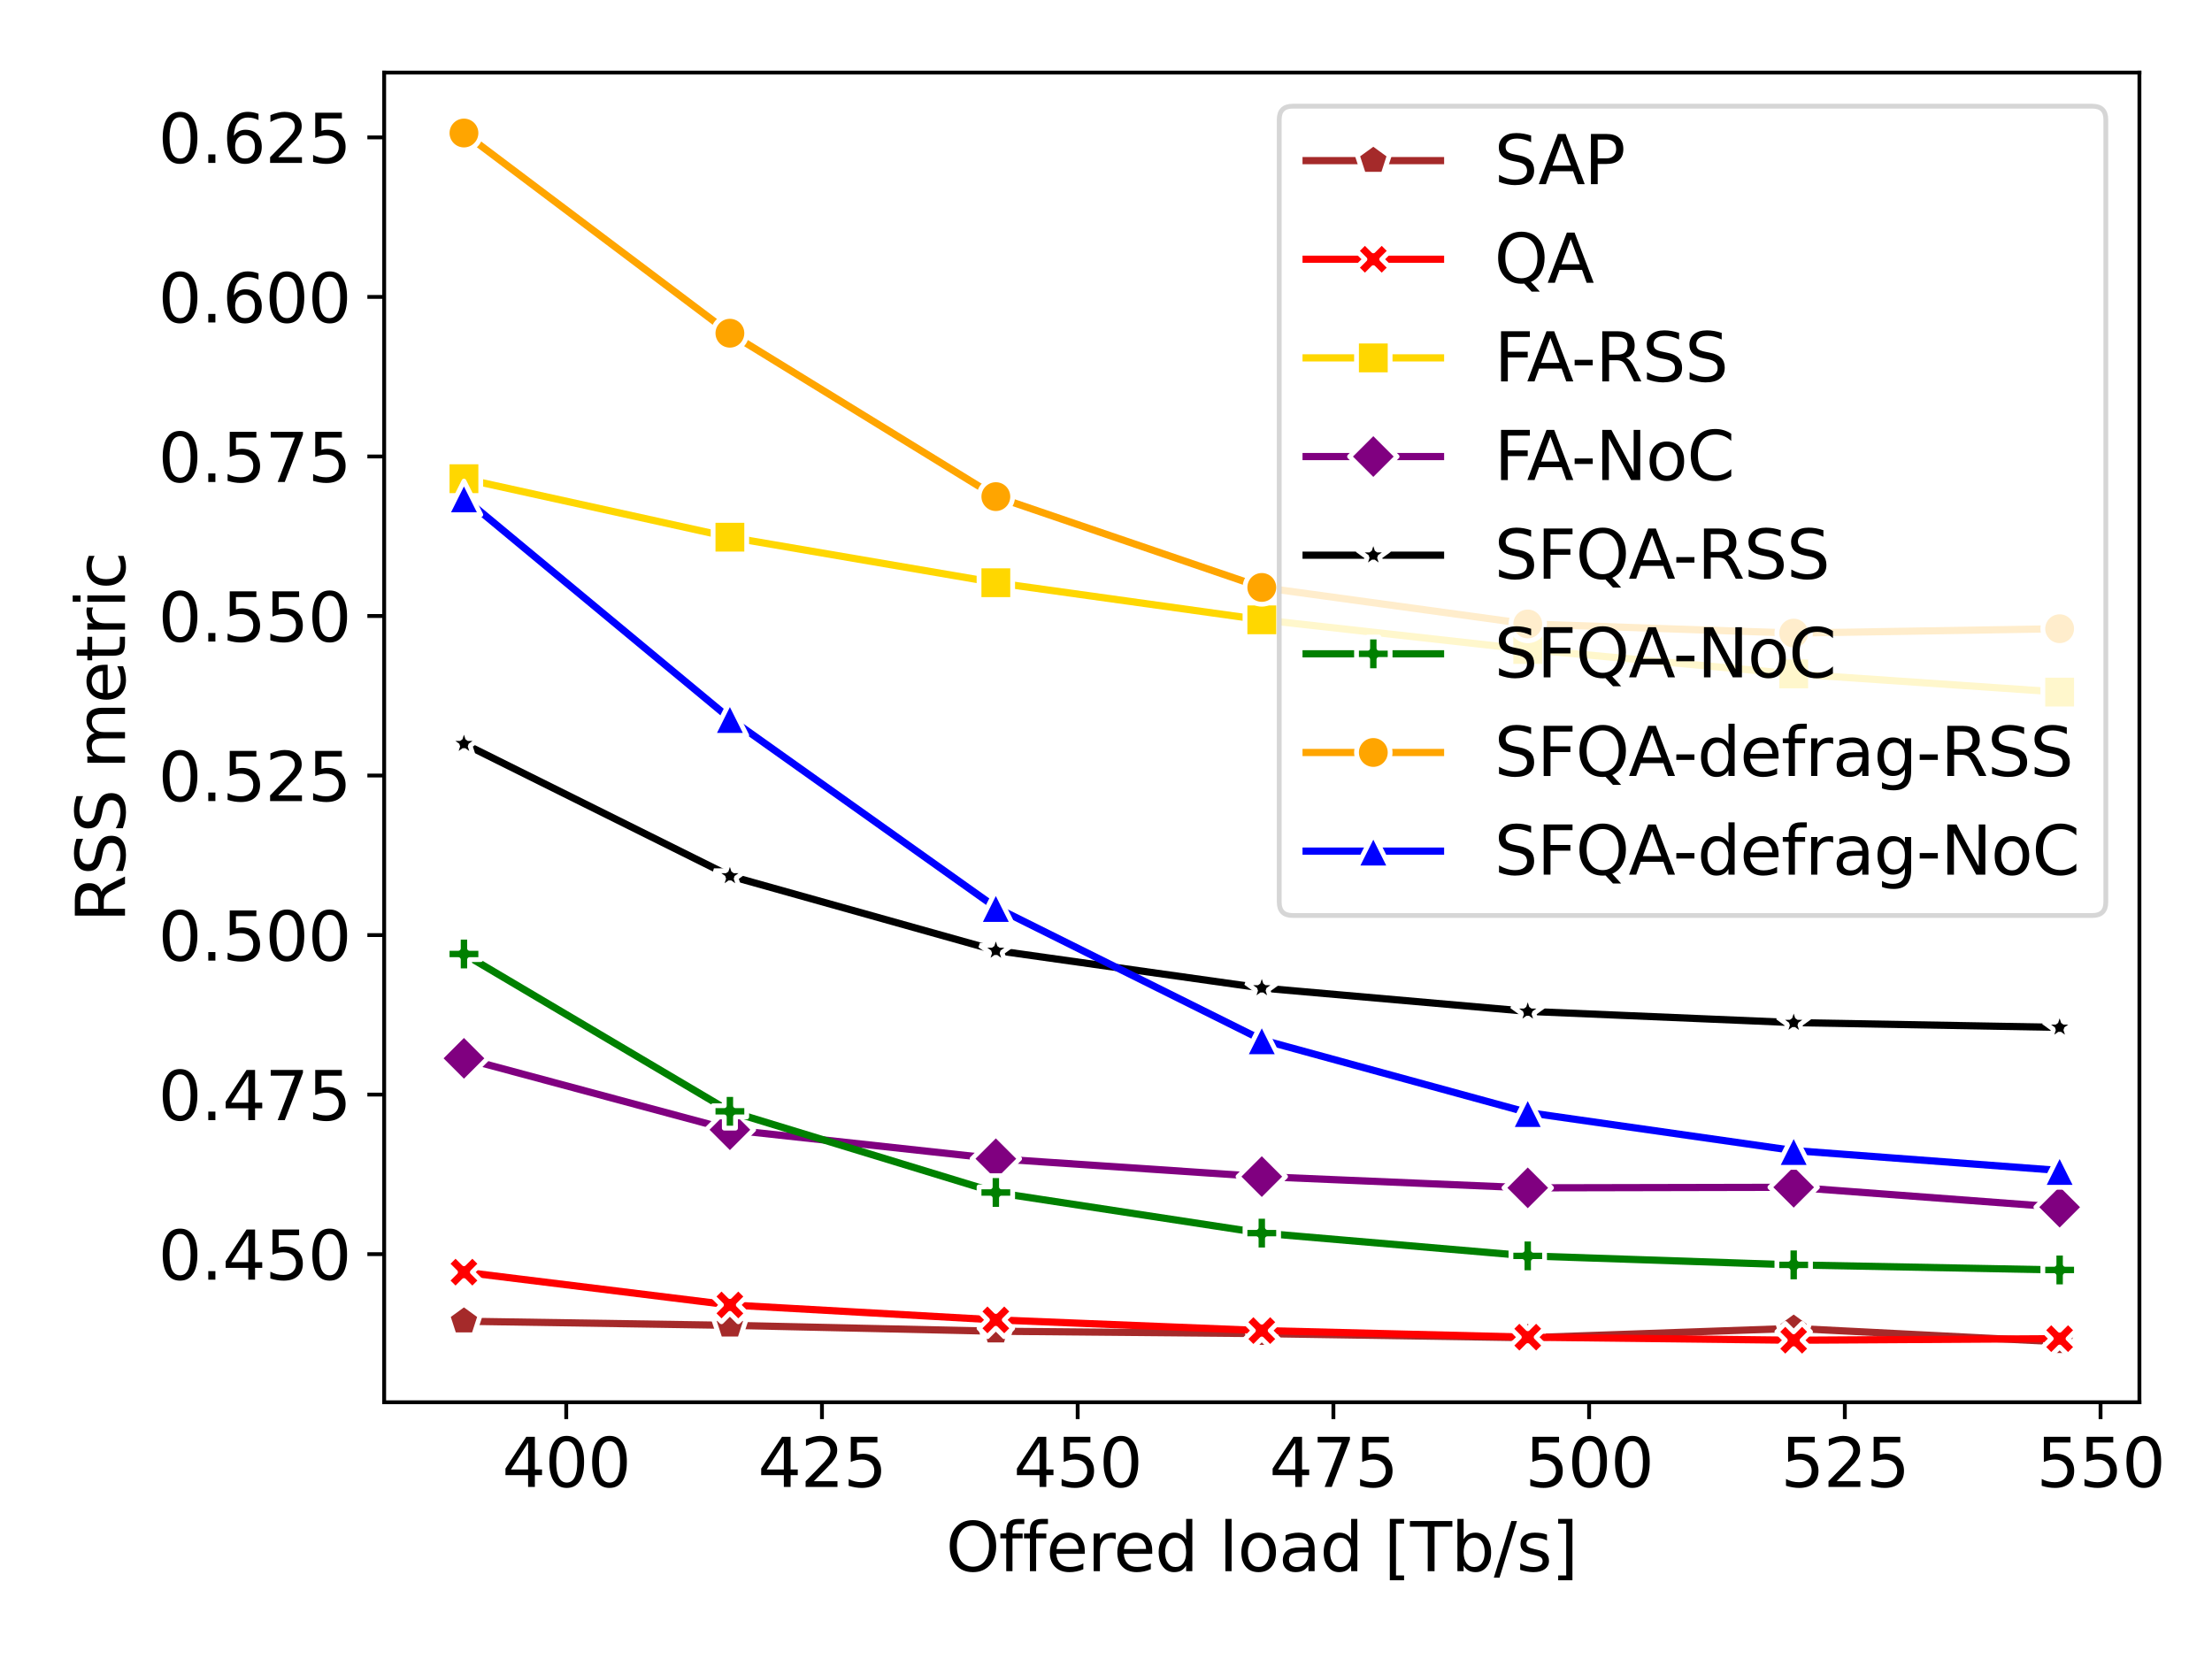 <?xml version="1.0" encoding="utf-8" standalone="no"?>
<!DOCTYPE svg PUBLIC "-//W3C//DTD SVG 1.1//EN"
  "http://www.w3.org/Graphics/SVG/1.1/DTD/svg11.dtd">
<svg xmlns:xlink="http://www.w3.org/1999/xlink" width="460.8pt" height="345.6pt" viewBox="0 0 460.8 345.6" xmlns="http://www.w3.org/2000/svg" version="1.1">
 <defs>
  <style type="text/css">*{stroke-linejoin: round; stroke-linecap: butt}</style>
 </defs>
 <g id="figure_1">
  <g id="patch_1">
   <path d="M 0 345.6 
L 460.8 345.6 
L 460.8 0 
L 0 0 
z
" style="fill: #ffffff"/>
  </g>
  <g id="axes_1">
   <g id="patch_2">
    <path d="M 80.03 292.12 
L 445.68 292.12 
L 445.68 15.12 
L 80.03 15.12 
z
" style="fill: #ffffff"/>
   </g>
   <g id="matplotlib.axis_1">
    <g id="xtick_1">
     <g id="line2d_1">
      <defs>
       <path id="m48cccbad0f" d="M 0 0 
L 0 3.5 
" style="stroke: #000000; stroke-width: 0.8"/>
      </defs>
      <g>
       <use xlink:href="#m48cccbad0f" x="117.959" y="292.12" style="stroke: #000000; stroke-width: 0.8"/>
      </g>
     </g>
     <g id="text_1">
      <!-- 400 -->
      <g transform="translate(104.597 309.758) scale(0.14 -0.14)">
       <defs>
        <path id="DejaVuSans-34" d="M 2419 4116 
L 825 1625 
L 2419 1625 
L 2419 4116 
z
M 2253 4666 
L 3047 4666 
L 3047 1625 
L 3713 1625 
L 3713 1100 
L 3047 1100 
L 3047 0 
L 2419 0 
L 2419 1100 
L 313 1100 
L 313 1709 
L 2253 4666 
z
" transform="scale(0.016)"/>
        <path id="DejaVuSans-30" d="M 2034 4250 
Q 1547 4250 1301 3770 
Q 1056 3291 1056 2328 
Q 1056 1369 1301 889 
Q 1547 409 2034 409 
Q 2525 409 2770 889 
Q 3016 1369 3016 2328 
Q 3016 3291 2770 3770 
Q 2525 4250 2034 4250 
z
M 2034 4750 
Q 2819 4750 3233 4129 
Q 3647 3509 3647 2328 
Q 3647 1150 3233 529 
Q 2819 -91 2034 -91 
Q 1250 -91 836 529 
Q 422 1150 422 2328 
Q 422 3509 836 4129 
Q 1250 4750 2034 4750 
z
" transform="scale(0.016)"/>
       </defs>
       <use xlink:href="#DejaVuSans-34"/>
       <use xlink:href="#DejaVuSans-30" x="63.623"/>
       <use xlink:href="#DejaVuSans-30" x="127.246"/>
      </g>
     </g>
    </g>
    <g id="xtick_2">
     <g id="line2d_2">
      <g>
       <use xlink:href="#m48cccbad0f" x="171.229" y="292.12" style="stroke: #000000; stroke-width: 0.8"/>
      </g>
     </g>
     <g id="text_2">
      <!-- 425 -->
      <g transform="translate(157.868 309.758) scale(0.14 -0.14)">
       <defs>
        <path id="DejaVuSans-32" d="M 1228 531 
L 3431 531 
L 3431 0 
L 469 0 
L 469 531 
Q 828 903 1448 1529 
Q 2069 2156 2228 2338 
Q 2531 2678 2651 2914 
Q 2772 3150 2772 3378 
Q 2772 3750 2511 3984 
Q 2250 4219 1831 4219 
Q 1534 4219 1204 4116 
Q 875 4013 500 3803 
L 500 4441 
Q 881 4594 1212 4672 
Q 1544 4750 1819 4750 
Q 2544 4750 2975 4387 
Q 3406 4025 3406 3419 
Q 3406 3131 3298 2873 
Q 3191 2616 2906 2266 
Q 2828 2175 2409 1742 
Q 1991 1309 1228 531 
z
" transform="scale(0.016)"/>
        <path id="DejaVuSans-35" d="M 691 4666 
L 3169 4666 
L 3169 4134 
L 1269 4134 
L 1269 2991 
Q 1406 3038 1543 3061 
Q 1681 3084 1819 3084 
Q 2600 3084 3056 2656 
Q 3513 2228 3513 1497 
Q 3513 744 3044 326 
Q 2575 -91 1722 -91 
Q 1428 -91 1123 -41 
Q 819 9 494 109 
L 494 744 
Q 775 591 1075 516 
Q 1375 441 1709 441 
Q 2250 441 2565 725 
Q 2881 1009 2881 1497 
Q 2881 1984 2565 2268 
Q 2250 2553 1709 2553 
Q 1456 2553 1204 2497 
Q 953 2441 691 2322 
L 691 4666 
z
" transform="scale(0.016)"/>
       </defs>
       <use xlink:href="#DejaVuSans-34"/>
       <use xlink:href="#DejaVuSans-32" x="63.623"/>
       <use xlink:href="#DejaVuSans-35" x="127.246"/>
      </g>
     </g>
    </g>
    <g id="xtick_3">
     <g id="line2d_3">
      <g>
       <use xlink:href="#m48cccbad0f" x="224.5" y="292.12" style="stroke: #000000; stroke-width: 0.8"/>
      </g>
     </g>
     <g id="text_3">
      <!-- 450 -->
      <g transform="translate(211.139 309.758) scale(0.14 -0.14)">
       <use xlink:href="#DejaVuSans-34"/>
       <use xlink:href="#DejaVuSans-35" x="63.623"/>
       <use xlink:href="#DejaVuSans-30" x="127.246"/>
      </g>
     </g>
    </g>
    <g id="xtick_4">
     <g id="line2d_4">
      <g>
       <use xlink:href="#m48cccbad0f" x="277.771" y="292.12" style="stroke: #000000; stroke-width: 0.8"/>
      </g>
     </g>
     <g id="text_4">
      <!-- 475 -->
      <g transform="translate(264.41 309.758) scale(0.14 -0.14)">
       <defs>
        <path id="DejaVuSans-37" d="M 525 4666 
L 3525 4666 
L 3525 4397 
L 1831 0 
L 1172 0 
L 2766 4134 
L 525 4134 
L 525 4666 
z
" transform="scale(0.016)"/>
       </defs>
       <use xlink:href="#DejaVuSans-34"/>
       <use xlink:href="#DejaVuSans-37" x="63.623"/>
       <use xlink:href="#DejaVuSans-35" x="127.246"/>
      </g>
     </g>
    </g>
    <g id="xtick_5">
     <g id="line2d_5">
      <g>
       <use xlink:href="#m48cccbad0f" x="331.041" y="292.12" style="stroke: #000000; stroke-width: 0.8"/>
      </g>
     </g>
     <g id="text_5">
      <!-- 500 -->
      <g transform="translate(317.68 309.758) scale(0.14 -0.14)">
       <use xlink:href="#DejaVuSans-35"/>
       <use xlink:href="#DejaVuSans-30" x="63.623"/>
       <use xlink:href="#DejaVuSans-30" x="127.246"/>
      </g>
     </g>
    </g>
    <g id="xtick_6">
     <g id="line2d_6">
      <g>
       <use xlink:href="#m48cccbad0f" x="384.312" y="292.12" style="stroke: #000000; stroke-width: 0.8"/>
      </g>
     </g>
     <g id="text_6">
      <!-- 525 -->
      <g transform="translate(370.951 309.758) scale(0.14 -0.14)">
       <use xlink:href="#DejaVuSans-35"/>
       <use xlink:href="#DejaVuSans-32" x="63.623"/>
       <use xlink:href="#DejaVuSans-35" x="127.246"/>
      </g>
     </g>
    </g>
    <g id="xtick_7">
     <g id="line2d_7">
      <g>
       <use xlink:href="#m48cccbad0f" x="437.583" y="292.12" style="stroke: #000000; stroke-width: 0.8"/>
      </g>
     </g>
     <g id="text_7">
      <!-- 550 -->
      <g transform="translate(424.222 309.758) scale(0.14 -0.14)">
       <use xlink:href="#DejaVuSans-35"/>
       <use xlink:href="#DejaVuSans-35" x="63.623"/>
       <use xlink:href="#DejaVuSans-30" x="127.246"/>
      </g>
     </g>
    </g>
    <g id="text_8">
     <!-- Offered load [Tb/s] -->
     <g transform="translate(197.041 327.307) scale(0.14 -0.14)">
      <defs>
       <path id="DejaVuSans-4f" d="M 2522 4238 
Q 1834 4238 1429 3725 
Q 1025 3213 1025 2328 
Q 1025 1447 1429 934 
Q 1834 422 2522 422 
Q 3209 422 3611 934 
Q 4013 1447 4013 2328 
Q 4013 3213 3611 3725 
Q 3209 4238 2522 4238 
z
M 2522 4750 
Q 3503 4750 4090 4092 
Q 4678 3434 4678 2328 
Q 4678 1225 4090 567 
Q 3503 -91 2522 -91 
Q 1538 -91 948 565 
Q 359 1222 359 2328 
Q 359 3434 948 4092 
Q 1538 4750 2522 4750 
z
" transform="scale(0.016)"/>
       <path id="DejaVuSans-66" d="M 2375 4863 
L 2375 4384 
L 1825 4384 
Q 1516 4384 1395 4259 
Q 1275 4134 1275 3809 
L 1275 3500 
L 2222 3500 
L 2222 3053 
L 1275 3053 
L 1275 0 
L 697 0 
L 697 3053 
L 147 3053 
L 147 3500 
L 697 3500 
L 697 3744 
Q 697 4328 969 4595 
Q 1241 4863 1831 4863 
L 2375 4863 
z
" transform="scale(0.016)"/>
       <path id="DejaVuSans-65" d="M 3597 1894 
L 3597 1613 
L 953 1613 
Q 991 1019 1311 708 
Q 1631 397 2203 397 
Q 2534 397 2845 478 
Q 3156 559 3463 722 
L 3463 178 
Q 3153 47 2828 -22 
Q 2503 -91 2169 -91 
Q 1331 -91 842 396 
Q 353 884 353 1716 
Q 353 2575 817 3079 
Q 1281 3584 2069 3584 
Q 2775 3584 3186 3129 
Q 3597 2675 3597 1894 
z
M 3022 2063 
Q 3016 2534 2758 2815 
Q 2500 3097 2075 3097 
Q 1594 3097 1305 2825 
Q 1016 2553 972 2059 
L 3022 2063 
z
" transform="scale(0.016)"/>
       <path id="DejaVuSans-72" d="M 2631 2963 
Q 2534 3019 2420 3045 
Q 2306 3072 2169 3072 
Q 1681 3072 1420 2755 
Q 1159 2438 1159 1844 
L 1159 0 
L 581 0 
L 581 3500 
L 1159 3500 
L 1159 2956 
Q 1341 3275 1631 3429 
Q 1922 3584 2338 3584 
Q 2397 3584 2469 3576 
Q 2541 3569 2628 3553 
L 2631 2963 
z
" transform="scale(0.016)"/>
       <path id="DejaVuSans-64" d="M 2906 2969 
L 2906 4863 
L 3481 4863 
L 3481 0 
L 2906 0 
L 2906 525 
Q 2725 213 2448 61 
Q 2172 -91 1784 -91 
Q 1150 -91 751 415 
Q 353 922 353 1747 
Q 353 2572 751 3078 
Q 1150 3584 1784 3584 
Q 2172 3584 2448 3432 
Q 2725 3281 2906 2969 
z
M 947 1747 
Q 947 1113 1208 752 
Q 1469 391 1925 391 
Q 2381 391 2643 752 
Q 2906 1113 2906 1747 
Q 2906 2381 2643 2742 
Q 2381 3103 1925 3103 
Q 1469 3103 1208 2742 
Q 947 2381 947 1747 
z
" transform="scale(0.016)"/>
       <path id="DejaVuSans-20" transform="scale(0.016)"/>
       <path id="DejaVuSans-6c" d="M 603 4863 
L 1178 4863 
L 1178 0 
L 603 0 
L 603 4863 
z
" transform="scale(0.016)"/>
       <path id="DejaVuSans-6f" d="M 1959 3097 
Q 1497 3097 1228 2736 
Q 959 2375 959 1747 
Q 959 1119 1226 758 
Q 1494 397 1959 397 
Q 2419 397 2687 759 
Q 2956 1122 2956 1747 
Q 2956 2369 2687 2733 
Q 2419 3097 1959 3097 
z
M 1959 3584 
Q 2709 3584 3137 3096 
Q 3566 2609 3566 1747 
Q 3566 888 3137 398 
Q 2709 -91 1959 -91 
Q 1206 -91 779 398 
Q 353 888 353 1747 
Q 353 2609 779 3096 
Q 1206 3584 1959 3584 
z
" transform="scale(0.016)"/>
       <path id="DejaVuSans-61" d="M 2194 1759 
Q 1497 1759 1228 1600 
Q 959 1441 959 1056 
Q 959 750 1161 570 
Q 1363 391 1709 391 
Q 2188 391 2477 730 
Q 2766 1069 2766 1631 
L 2766 1759 
L 2194 1759 
z
M 3341 1997 
L 3341 0 
L 2766 0 
L 2766 531 
Q 2569 213 2275 61 
Q 1981 -91 1556 -91 
Q 1019 -91 701 211 
Q 384 513 384 1019 
Q 384 1609 779 1909 
Q 1175 2209 1959 2209 
L 2766 2209 
L 2766 2266 
Q 2766 2663 2505 2880 
Q 2244 3097 1772 3097 
Q 1472 3097 1187 3025 
Q 903 2953 641 2809 
L 641 3341 
Q 956 3463 1253 3523 
Q 1550 3584 1831 3584 
Q 2591 3584 2966 3190 
Q 3341 2797 3341 1997 
z
" transform="scale(0.016)"/>
       <path id="DejaVuSans-5b" d="M 550 4863 
L 1875 4863 
L 1875 4416 
L 1125 4416 
L 1125 -397 
L 1875 -397 
L 1875 -844 
L 550 -844 
L 550 4863 
z
" transform="scale(0.016)"/>
       <path id="DejaVuSans-54" d="M -19 4666 
L 3928 4666 
L 3928 4134 
L 2272 4134 
L 2272 0 
L 1638 0 
L 1638 4134 
L -19 4134 
L -19 4666 
z
" transform="scale(0.016)"/>
       <path id="DejaVuSans-62" d="M 3116 1747 
Q 3116 2381 2855 2742 
Q 2594 3103 2138 3103 
Q 1681 3103 1420 2742 
Q 1159 2381 1159 1747 
Q 1159 1113 1420 752 
Q 1681 391 2138 391 
Q 2594 391 2855 752 
Q 3116 1113 3116 1747 
z
M 1159 2969 
Q 1341 3281 1617 3432 
Q 1894 3584 2278 3584 
Q 2916 3584 3314 3078 
Q 3713 2572 3713 1747 
Q 3713 922 3314 415 
Q 2916 -91 2278 -91 
Q 1894 -91 1617 61 
Q 1341 213 1159 525 
L 1159 0 
L 581 0 
L 581 4863 
L 1159 4863 
L 1159 2969 
z
" transform="scale(0.016)"/>
       <path id="DejaVuSans-2f" d="M 1625 4666 
L 2156 4666 
L 531 -594 
L 0 -594 
L 1625 4666 
z
" transform="scale(0.016)"/>
       <path id="DejaVuSans-73" d="M 2834 3397 
L 2834 2853 
Q 2591 2978 2328 3040 
Q 2066 3103 1784 3103 
Q 1356 3103 1142 2972 
Q 928 2841 928 2578 
Q 928 2378 1081 2264 
Q 1234 2150 1697 2047 
L 1894 2003 
Q 2506 1872 2764 1633 
Q 3022 1394 3022 966 
Q 3022 478 2636 193 
Q 2250 -91 1575 -91 
Q 1294 -91 989 -36 
Q 684 19 347 128 
L 347 722 
Q 666 556 975 473 
Q 1284 391 1588 391 
Q 1994 391 2212 530 
Q 2431 669 2431 922 
Q 2431 1156 2273 1281 
Q 2116 1406 1581 1522 
L 1381 1569 
Q 847 1681 609 1914 
Q 372 2147 372 2553 
Q 372 3047 722 3315 
Q 1072 3584 1716 3584 
Q 2034 3584 2315 3537 
Q 2597 3491 2834 3397 
z
" transform="scale(0.016)"/>
       <path id="DejaVuSans-5d" d="M 1947 4863 
L 1947 -844 
L 622 -844 
L 622 -397 
L 1369 -397 
L 1369 4416 
L 622 4416 
L 622 4863 
L 1947 4863 
z
" transform="scale(0.016)"/>
      </defs>
      <use xlink:href="#DejaVuSans-4f"/>
      <use xlink:href="#DejaVuSans-66" x="78.711"/>
      <use xlink:href="#DejaVuSans-66" x="113.916"/>
      <use xlink:href="#DejaVuSans-65" x="149.121"/>
      <use xlink:href="#DejaVuSans-72" x="210.645"/>
      <use xlink:href="#DejaVuSans-65" x="249.508"/>
      <use xlink:href="#DejaVuSans-64" x="311.031"/>
      <use xlink:href="#DejaVuSans-20" x="374.508"/>
      <use xlink:href="#DejaVuSans-6c" x="406.295"/>
      <use xlink:href="#DejaVuSans-6f" x="434.078"/>
      <use xlink:href="#DejaVuSans-61" x="495.26"/>
      <use xlink:href="#DejaVuSans-64" x="556.539"/>
      <use xlink:href="#DejaVuSans-20" x="620.016"/>
      <use xlink:href="#DejaVuSans-5b" x="651.803"/>
      <use xlink:href="#DejaVuSans-54" x="690.816"/>
      <use xlink:href="#DejaVuSans-62" x="751.9"/>
      <use xlink:href="#DejaVuSans-2f" x="815.377"/>
      <use xlink:href="#DejaVuSans-73" x="849.068"/>
      <use xlink:href="#DejaVuSans-5d" x="901.168"/>
     </g>
    </g>
   </g>
   <g id="matplotlib.axis_2">
    <g id="ytick_1">
     <g id="line2d_8">
      <defs>
       <path id="m4edb1c3105" d="M 0 0 
L -3.5 0 
" style="stroke: #000000; stroke-width: 0.8"/>
      </defs>
      <g>
       <use xlink:href="#m4edb1c3105" x="80.03" y="261.262" style="stroke: #000000; stroke-width: 0.8"/>
      </g>
     </g>
     <g id="text_9">
      <!-- 0.450 -->
      <g transform="translate(32.951 266.581) scale(0.14 -0.14)">
       <defs>
        <path id="DejaVuSans-2e" d="M 684 794 
L 1344 794 
L 1344 0 
L 684 0 
L 684 794 
z
" transform="scale(0.016)"/>
       </defs>
       <use xlink:href="#DejaVuSans-30"/>
       <use xlink:href="#DejaVuSans-2e" x="63.623"/>
       <use xlink:href="#DejaVuSans-34" x="95.41"/>
       <use xlink:href="#DejaVuSans-35" x="159.033"/>
       <use xlink:href="#DejaVuSans-30" x="222.656"/>
      </g>
     </g>
    </g>
    <g id="ytick_2">
     <g id="line2d_9">
      <g>
       <use xlink:href="#m4edb1c3105" x="80.03" y="228.027" style="stroke: #000000; stroke-width: 0.8"/>
      </g>
     </g>
     <g id="text_10">
      <!-- 0.475 -->
      <g transform="translate(32.951 233.346) scale(0.14 -0.14)">
       <use xlink:href="#DejaVuSans-30"/>
       <use xlink:href="#DejaVuSans-2e" x="63.623"/>
       <use xlink:href="#DejaVuSans-34" x="95.41"/>
       <use xlink:href="#DejaVuSans-37" x="159.033"/>
       <use xlink:href="#DejaVuSans-35" x="222.656"/>
      </g>
     </g>
    </g>
    <g id="ytick_3">
     <g id="line2d_10">
      <g>
       <use xlink:href="#m4edb1c3105" x="80.03" y="194.793" style="stroke: #000000; stroke-width: 0.8"/>
      </g>
     </g>
     <g id="text_11">
      <!-- 0.500 -->
      <g transform="translate(32.951 200.112) scale(0.14 -0.14)">
       <use xlink:href="#DejaVuSans-30"/>
       <use xlink:href="#DejaVuSans-2e" x="63.623"/>
       <use xlink:href="#DejaVuSans-35" x="95.41"/>
       <use xlink:href="#DejaVuSans-30" x="159.033"/>
       <use xlink:href="#DejaVuSans-30" x="222.656"/>
      </g>
     </g>
    </g>
    <g id="ytick_4">
     <g id="line2d_11">
      <g>
       <use xlink:href="#m4edb1c3105" x="80.03" y="161.558" style="stroke: #000000; stroke-width: 0.8"/>
      </g>
     </g>
     <g id="text_12">
      <!-- 0.525 -->
      <g transform="translate(32.951 166.877) scale(0.14 -0.14)">
       <use xlink:href="#DejaVuSans-30"/>
       <use xlink:href="#DejaVuSans-2e" x="63.623"/>
       <use xlink:href="#DejaVuSans-35" x="95.41"/>
       <use xlink:href="#DejaVuSans-32" x="159.033"/>
       <use xlink:href="#DejaVuSans-35" x="222.656"/>
      </g>
     </g>
    </g>
    <g id="ytick_5">
     <g id="line2d_12">
      <g>
       <use xlink:href="#m4edb1c3105" x="80.03" y="128.324" style="stroke: #000000; stroke-width: 0.8"/>
      </g>
     </g>
     <g id="text_13">
      <!-- 0.550 -->
      <g transform="translate(32.951 133.643) scale(0.14 -0.14)">
       <use xlink:href="#DejaVuSans-30"/>
       <use xlink:href="#DejaVuSans-2e" x="63.623"/>
       <use xlink:href="#DejaVuSans-35" x="95.41"/>
       <use xlink:href="#DejaVuSans-35" x="159.033"/>
       <use xlink:href="#DejaVuSans-30" x="222.656"/>
      </g>
     </g>
    </g>
    <g id="ytick_6">
     <g id="line2d_13">
      <g>
       <use xlink:href="#m4edb1c3105" x="80.03" y="95.089" style="stroke: #000000; stroke-width: 0.8"/>
      </g>
     </g>
     <g id="text_14">
      <!-- 0.575 -->
      <g transform="translate(32.951 100.408) scale(0.14 -0.14)">
       <use xlink:href="#DejaVuSans-30"/>
       <use xlink:href="#DejaVuSans-2e" x="63.623"/>
       <use xlink:href="#DejaVuSans-35" x="95.41"/>
       <use xlink:href="#DejaVuSans-37" x="159.033"/>
       <use xlink:href="#DejaVuSans-35" x="222.656"/>
      </g>
     </g>
    </g>
    <g id="ytick_7">
     <g id="line2d_14">
      <g>
       <use xlink:href="#m4edb1c3105" x="80.03" y="61.855" style="stroke: #000000; stroke-width: 0.8"/>
      </g>
     </g>
     <g id="text_15">
      <!-- 0.600 -->
      <g transform="translate(32.951 67.174) scale(0.14 -0.14)">
       <defs>
        <path id="DejaVuSans-36" d="M 2113 2584 
Q 1688 2584 1439 2293 
Q 1191 2003 1191 1497 
Q 1191 994 1439 701 
Q 1688 409 2113 409 
Q 2538 409 2786 701 
Q 3034 994 3034 1497 
Q 3034 2003 2786 2293 
Q 2538 2584 2113 2584 
z
M 3366 4563 
L 3366 3988 
Q 3128 4100 2886 4159 
Q 2644 4219 2406 4219 
Q 1781 4219 1451 3797 
Q 1122 3375 1075 2522 
Q 1259 2794 1537 2939 
Q 1816 3084 2150 3084 
Q 2853 3084 3261 2657 
Q 3669 2231 3669 1497 
Q 3669 778 3244 343 
Q 2819 -91 2113 -91 
Q 1303 -91 875 529 
Q 447 1150 447 2328 
Q 447 3434 972 4092 
Q 1497 4750 2381 4750 
Q 2619 4750 2861 4703 
Q 3103 4656 3366 4563 
z
" transform="scale(0.016)"/>
       </defs>
       <use xlink:href="#DejaVuSans-30"/>
       <use xlink:href="#DejaVuSans-2e" x="63.623"/>
       <use xlink:href="#DejaVuSans-36" x="95.41"/>
       <use xlink:href="#DejaVuSans-30" x="159.033"/>
       <use xlink:href="#DejaVuSans-30" x="222.656"/>
      </g>
     </g>
    </g>
    <g id="ytick_8">
     <g id="line2d_15">
      <g>
       <use xlink:href="#m4edb1c3105" x="80.03" y="28.62" style="stroke: #000000; stroke-width: 0.8"/>
      </g>
     </g>
     <g id="text_16">
      <!-- 0.625 -->
      <g transform="translate(32.951 33.939) scale(0.14 -0.14)">
       <use xlink:href="#DejaVuSans-30"/>
       <use xlink:href="#DejaVuSans-2e" x="63.623"/>
       <use xlink:href="#DejaVuSans-36" x="95.41"/>
       <use xlink:href="#DejaVuSans-32" x="159.033"/>
       <use xlink:href="#DejaVuSans-35" x="222.656"/>
      </g>
     </g>
    </g>
    <g id="text_17">
     <!-- RSS metric -->
     <g transform="translate(26.039 192.137) rotate(-90) scale(0.14 -0.14)">
      <defs>
       <path id="DejaVuSans-52" d="M 2841 2188 
Q 3044 2119 3236 1894 
Q 3428 1669 3622 1275 
L 4263 0 
L 3584 0 
L 2988 1197 
Q 2756 1666 2539 1819 
Q 2322 1972 1947 1972 
L 1259 1972 
L 1259 0 
L 628 0 
L 628 4666 
L 2053 4666 
Q 2853 4666 3247 4331 
Q 3641 3997 3641 3322 
Q 3641 2881 3436 2590 
Q 3231 2300 2841 2188 
z
M 1259 4147 
L 1259 2491 
L 2053 2491 
Q 2509 2491 2742 2702 
Q 2975 2913 2975 3322 
Q 2975 3731 2742 3939 
Q 2509 4147 2053 4147 
L 1259 4147 
z
" transform="scale(0.016)"/>
       <path id="DejaVuSans-53" d="M 3425 4513 
L 3425 3897 
Q 3066 4069 2747 4153 
Q 2428 4238 2131 4238 
Q 1616 4238 1336 4038 
Q 1056 3838 1056 3469 
Q 1056 3159 1242 3001 
Q 1428 2844 1947 2747 
L 2328 2669 
Q 3034 2534 3370 2195 
Q 3706 1856 3706 1288 
Q 3706 609 3251 259 
Q 2797 -91 1919 -91 
Q 1588 -91 1214 -16 
Q 841 59 441 206 
L 441 856 
Q 825 641 1194 531 
Q 1563 422 1919 422 
Q 2459 422 2753 634 
Q 3047 847 3047 1241 
Q 3047 1584 2836 1778 
Q 2625 1972 2144 2069 
L 1759 2144 
Q 1053 2284 737 2584 
Q 422 2884 422 3419 
Q 422 4038 858 4394 
Q 1294 4750 2059 4750 
Q 2388 4750 2728 4690 
Q 3069 4631 3425 4513 
z
" transform="scale(0.016)"/>
       <path id="DejaVuSans-6d" d="M 3328 2828 
Q 3544 3216 3844 3400 
Q 4144 3584 4550 3584 
Q 5097 3584 5394 3201 
Q 5691 2819 5691 2113 
L 5691 0 
L 5113 0 
L 5113 2094 
Q 5113 2597 4934 2840 
Q 4756 3084 4391 3084 
Q 3944 3084 3684 2787 
Q 3425 2491 3425 1978 
L 3425 0 
L 2847 0 
L 2847 2094 
Q 2847 2600 2669 2842 
Q 2491 3084 2119 3084 
Q 1678 3084 1418 2786 
Q 1159 2488 1159 1978 
L 1159 0 
L 581 0 
L 581 3500 
L 1159 3500 
L 1159 2956 
Q 1356 3278 1631 3431 
Q 1906 3584 2284 3584 
Q 2666 3584 2933 3390 
Q 3200 3197 3328 2828 
z
" transform="scale(0.016)"/>
       <path id="DejaVuSans-74" d="M 1172 4494 
L 1172 3500 
L 2356 3500 
L 2356 3053 
L 1172 3053 
L 1172 1153 
Q 1172 725 1289 603 
Q 1406 481 1766 481 
L 2356 481 
L 2356 0 
L 1766 0 
Q 1100 0 847 248 
Q 594 497 594 1153 
L 594 3053 
L 172 3053 
L 172 3500 
L 594 3500 
L 594 4494 
L 1172 4494 
z
" transform="scale(0.016)"/>
       <path id="DejaVuSans-69" d="M 603 3500 
L 1178 3500 
L 1178 0 
L 603 0 
L 603 3500 
z
M 603 4863 
L 1178 4863 
L 1178 4134 
L 603 4134 
L 603 4863 
z
" transform="scale(0.016)"/>
       <path id="DejaVuSans-63" d="M 3122 3366 
L 3122 2828 
Q 2878 2963 2633 3030 
Q 2388 3097 2138 3097 
Q 1578 3097 1268 2742 
Q 959 2388 959 1747 
Q 959 1106 1268 751 
Q 1578 397 2138 397 
Q 2388 397 2633 464 
Q 2878 531 3122 666 
L 3122 134 
Q 2881 22 2623 -34 
Q 2366 -91 2075 -91 
Q 1284 -91 818 406 
Q 353 903 353 1747 
Q 353 2603 823 3093 
Q 1294 3584 2113 3584 
Q 2378 3584 2631 3529 
Q 2884 3475 3122 3366 
z
" transform="scale(0.016)"/>
      </defs>
      <use xlink:href="#DejaVuSans-52"/>
      <use xlink:href="#DejaVuSans-53" x="69.482"/>
      <use xlink:href="#DejaVuSans-53" x="132.959"/>
      <use xlink:href="#DejaVuSans-20" x="196.436"/>
      <use xlink:href="#DejaVuSans-6d" x="228.223"/>
      <use xlink:href="#DejaVuSans-65" x="325.635"/>
      <use xlink:href="#DejaVuSans-74" x="387.158"/>
      <use xlink:href="#DejaVuSans-72" x="426.367"/>
      <use xlink:href="#DejaVuSans-69" x="467.48"/>
      <use xlink:href="#DejaVuSans-63" x="495.264"/>
     </g>
    </g>
   </g>
   <g id="line2d_16">
    <path d="M 96.65 275.235 
L 152.052 276.094 
L 207.453 277.32 
L 262.855 277.816 
L 318.257 278.672 
L 373.658 276.728 
L 429.06 279.529 
" clip-path="url(#pbcf1c1f2d4)" style="fill: none; stroke: #a52a2a; stroke-width: 1.5; stroke-linecap: square"/>
    <defs>
     <path id="m267f895a40" d="M 0 -3.5 
L -3.329 -1.082 
L -2.057 2.832 
L 2.057 2.832 
L 3.329 -1.082 
z
" style="stroke: #ffffff; stroke-linejoin: miter"/>
    </defs>
    <g clip-path="url(#pbcf1c1f2d4)">
     <use xlink:href="#m267f895a40" x="96.65" y="275.235" style="fill: #a52a2a; stroke: #ffffff; stroke-linejoin: miter"/>
     <use xlink:href="#m267f895a40" x="152.052" y="276.094" style="fill: #a52a2a; stroke: #ffffff; stroke-linejoin: miter"/>
     <use xlink:href="#m267f895a40" x="207.453" y="277.32" style="fill: #a52a2a; stroke: #ffffff; stroke-linejoin: miter"/>
     <use xlink:href="#m267f895a40" x="262.855" y="277.816" style="fill: #a52a2a; stroke: #ffffff; stroke-linejoin: miter"/>
     <use xlink:href="#m267f895a40" x="318.257" y="278.672" style="fill: #a52a2a; stroke: #ffffff; stroke-linejoin: miter"/>
     <use xlink:href="#m267f895a40" x="373.658" y="276.728" style="fill: #a52a2a; stroke: #ffffff; stroke-linejoin: miter"/>
     <use xlink:href="#m267f895a40" x="429.06" y="279.529" style="fill: #a52a2a; stroke: #ffffff; stroke-linejoin: miter"/>
    </g>
   </g>
   <g id="line2d_17">
    <path d="M 96.65 265.012 
L 152.052 271.845 
L 207.453 274.955 
L 262.855 277.184 
L 318.257 278.555 
L 373.658 279.196 
L 429.06 278.863 
" clip-path="url(#pbcf1c1f2d4)" style="fill: none; stroke: #ff0000; stroke-width: 1.5; stroke-linecap: square"/>
    <defs>
     <path id="mb77695bada" d="M -1.75 3.5 
L 0 1.75 
L 1.75 3.5 
L 3.5 1.75 
L 1.75 0 
L 3.5 -1.75 
L 1.75 -3.5 
L 0 -1.75 
L -1.75 -3.5 
L -3.5 -1.75 
L -1.75 0 
L -3.5 1.75 
z
" style="stroke: #ffffff; stroke-linejoin: miter"/>
    </defs>
    <g clip-path="url(#pbcf1c1f2d4)">
     <use xlink:href="#mb77695bada" x="96.65" y="265.012" style="fill: #ff0000; stroke: #ffffff; stroke-linejoin: miter"/>
     <use xlink:href="#mb77695bada" x="152.052" y="271.845" style="fill: #ff0000; stroke: #ffffff; stroke-linejoin: miter"/>
     <use xlink:href="#mb77695bada" x="207.453" y="274.955" style="fill: #ff0000; stroke: #ffffff; stroke-linejoin: miter"/>
     <use xlink:href="#mb77695bada" x="262.855" y="277.184" style="fill: #ff0000; stroke: #ffffff; stroke-linejoin: miter"/>
     <use xlink:href="#mb77695bada" x="318.257" y="278.555" style="fill: #ff0000; stroke: #ffffff; stroke-linejoin: miter"/>
     <use xlink:href="#mb77695bada" x="373.658" y="279.196" style="fill: #ff0000; stroke: #ffffff; stroke-linejoin: miter"/>
     <use xlink:href="#mb77695bada" x="429.06" y="278.863" style="fill: #ff0000; stroke: #ffffff; stroke-linejoin: miter"/>
    </g>
   </g>
   <g id="line2d_18">
    <path d="M 96.65 99.724 
L 152.052 111.91 
L 207.453 121.392 
L 262.855 129.122 
L 318.257 135.295 
L 373.658 140.386 
L 429.06 144.174 
" clip-path="url(#pbcf1c1f2d4)" style="fill: none; stroke: #ffd700; stroke-width: 1.5; stroke-linecap: square"/>
    <defs>
     <path id="m8f501de3cf" d="M -3.5 3.5 
L 3.5 3.5 
L 3.5 -3.5 
L -3.5 -3.5 
z
" style="stroke: #ffffff; stroke-linejoin: miter"/>
    </defs>
    <g clip-path="url(#pbcf1c1f2d4)">
     <use xlink:href="#m8f501de3cf" x="96.65" y="99.724" style="fill: #ffd700; stroke: #ffffff; stroke-linejoin: miter"/>
     <use xlink:href="#m8f501de3cf" x="152.052" y="111.91" style="fill: #ffd700; stroke: #ffffff; stroke-linejoin: miter"/>
     <use xlink:href="#m8f501de3cf" x="207.453" y="121.392" style="fill: #ffd700; stroke: #ffffff; stroke-linejoin: miter"/>
     <use xlink:href="#m8f501de3cf" x="262.855" y="129.122" style="fill: #ffd700; stroke: #ffffff; stroke-linejoin: miter"/>
     <use xlink:href="#m8f501de3cf" x="318.257" y="135.295" style="fill: #ffd700; stroke: #ffffff; stroke-linejoin: miter"/>
     <use xlink:href="#m8f501de3cf" x="373.658" y="140.386" style="fill: #ffd700; stroke: #ffffff; stroke-linejoin: miter"/>
     <use xlink:href="#m8f501de3cf" x="429.06" y="144.174" style="fill: #ffd700; stroke: #ffffff; stroke-linejoin: miter"/>
    </g>
   </g>
   <g id="line2d_19">
    <path d="M 96.65 220.468 
L 152.052 235.347 
L 207.453 241.385 
L 262.855 245.108 
L 318.257 247.45 
L 373.658 247.334 
L 429.06 251.478 
" clip-path="url(#pbcf1c1f2d4)" style="fill: none; stroke: #800080; stroke-width: 1.5; stroke-linecap: square"/>
    <defs>
     <path id="meceaea0ac7" d="M -0 4.95 
L 4.95 0 
L 0 -4.95 
L -4.95 -0 
z
" style="stroke: #ffffff; stroke-linejoin: miter"/>
    </defs>
    <g clip-path="url(#pbcf1c1f2d4)">
     <use xlink:href="#meceaea0ac7" x="96.65" y="220.468" style="fill: #800080; stroke: #ffffff; stroke-linejoin: miter"/>
     <use xlink:href="#meceaea0ac7" x="152.052" y="235.347" style="fill: #800080; stroke: #ffffff; stroke-linejoin: miter"/>
     <use xlink:href="#meceaea0ac7" x="207.453" y="241.385" style="fill: #800080; stroke: #ffffff; stroke-linejoin: miter"/>
     <use xlink:href="#meceaea0ac7" x="262.855" y="245.108" style="fill: #800080; stroke: #ffffff; stroke-linejoin: miter"/>
     <use xlink:href="#meceaea0ac7" x="318.257" y="247.45" style="fill: #800080; stroke: #ffffff; stroke-linejoin: miter"/>
     <use xlink:href="#meceaea0ac7" x="373.658" y="247.334" style="fill: #800080; stroke: #ffffff; stroke-linejoin: miter"/>
     <use xlink:href="#meceaea0ac7" x="429.06" y="251.478" style="fill: #800080; stroke: #ffffff; stroke-linejoin: miter"/>
    </g>
   </g>
   <g id="line2d_20">
    <path d="M 96.65 154.928 
L 152.052 182.479 
L 207.453 198.008 
L 262.855 205.82 
L 318.257 210.685 
L 373.658 213.029 
L 429.06 214.02 
" clip-path="url(#pbcf1c1f2d4)" style="fill: none; stroke: #000000; stroke-width: 1.5; stroke-linecap: square"/>
    <defs>
     <path id="mb117a945d5" d="M 0 -3.5 
L -0.786 -1.082 
L -3.329 -1.082 
L -1.271 0.413 
L -2.057 2.832 
L -0 1.337 
L 2.057 2.832 
L 1.271 0.413 
L 3.329 -1.082 
L 0.786 -1.082 
z
" style="stroke: #ffffff; stroke-linejoin: bevel"/>
    </defs>
    <g clip-path="url(#pbcf1c1f2d4)">
     <use xlink:href="#mb117a945d5" x="96.65" y="154.928" style="stroke: #ffffff; stroke-linejoin: bevel"/>
     <use xlink:href="#mb117a945d5" x="152.052" y="182.479" style="stroke: #ffffff; stroke-linejoin: bevel"/>
     <use xlink:href="#mb117a945d5" x="207.453" y="198.008" style="stroke: #ffffff; stroke-linejoin: bevel"/>
     <use xlink:href="#mb117a945d5" x="262.855" y="205.82" style="stroke: #ffffff; stroke-linejoin: bevel"/>
     <use xlink:href="#mb117a945d5" x="318.257" y="210.685" style="stroke: #ffffff; stroke-linejoin: bevel"/>
     <use xlink:href="#mb117a945d5" x="373.658" y="213.029" style="stroke: #ffffff; stroke-linejoin: bevel"/>
     <use xlink:href="#mb117a945d5" x="429.06" y="214.02" style="stroke: #ffffff; stroke-linejoin: bevel"/>
    </g>
   </g>
   <g id="line2d_21">
    <path d="M 96.65 198.732 
L 152.052 231.508 
L 207.453 248.417 
L 262.855 256.879 
L 318.257 261.622 
L 373.658 263.499 
L 429.06 264.555 
" clip-path="url(#pbcf1c1f2d4)" style="fill: none; stroke: #008000; stroke-width: 1.5; stroke-linecap: square"/>
    <defs>
     <path id="m2696986b65" d="M -1.167 3.5 
L 1.167 3.5 
L 1.167 1.167 
L 3.5 1.167 
L 3.5 -1.167 
L 1.167 -1.167 
L 1.167 -3.5 
L -1.167 -3.5 
L -1.167 -1.167 
L -3.5 -1.167 
L -3.5 1.167 
L -1.167 1.167 
z
" style="stroke: #ffffff; stroke-linejoin: miter"/>
    </defs>
    <g clip-path="url(#pbcf1c1f2d4)">
     <use xlink:href="#m2696986b65" x="96.65" y="198.732" style="fill: #008000; stroke: #ffffff; stroke-linejoin: miter"/>
     <use xlink:href="#m2696986b65" x="152.052" y="231.508" style="fill: #008000; stroke: #ffffff; stroke-linejoin: miter"/>
     <use xlink:href="#m2696986b65" x="207.453" y="248.417" style="fill: #008000; stroke: #ffffff; stroke-linejoin: miter"/>
     <use xlink:href="#m2696986b65" x="262.855" y="256.879" style="fill: #008000; stroke: #ffffff; stroke-linejoin: miter"/>
     <use xlink:href="#m2696986b65" x="318.257" y="261.622" style="fill: #008000; stroke: #ffffff; stroke-linejoin: miter"/>
     <use xlink:href="#m2696986b65" x="373.658" y="263.499" style="fill: #008000; stroke: #ffffff; stroke-linejoin: miter"/>
     <use xlink:href="#m2696986b65" x="429.06" y="264.555" style="fill: #008000; stroke: #ffffff; stroke-linejoin: miter"/>
    </g>
   </g>
   <g id="line2d_22">
    <path d="M 96.65 27.711 
L 152.052 69.416 
L 207.453 103.455 
L 262.855 122.372 
L 318.257 129.98 
L 373.658 131.885 
L 429.06 130.972 
" clip-path="url(#pbcf1c1f2d4)" style="fill: none; stroke: #ffa500; stroke-width: 1.5; stroke-linecap: square"/>
    <defs>
     <path id="m6634df52d4" d="M 0 3.5 
C 0.928 3.5 1.819 3.131 2.475 2.475 
C 3.131 1.819 3.5 0.928 3.5 0 
C 3.5 -0.928 3.131 -1.819 2.475 -2.475 
C 1.819 -3.131 0.928 -3.5 0 -3.5 
C -0.928 -3.5 -1.819 -3.131 -2.475 -2.475 
C -3.131 -1.819 -3.5 -0.928 -3.5 0 
C -3.5 0.928 -3.131 1.819 -2.475 2.475 
C -1.819 3.131 -0.928 3.5 0 3.5 
z
" style="stroke: #ffffff"/>
    </defs>
    <g clip-path="url(#pbcf1c1f2d4)">
     <use xlink:href="#m6634df52d4" x="96.65" y="27.711" style="fill: #ffa500; stroke: #ffffff"/>
     <use xlink:href="#m6634df52d4" x="152.052" y="69.416" style="fill: #ffa500; stroke: #ffffff"/>
     <use xlink:href="#m6634df52d4" x="207.453" y="103.455" style="fill: #ffa500; stroke: #ffffff"/>
     <use xlink:href="#m6634df52d4" x="262.855" y="122.372" style="fill: #ffa500; stroke: #ffffff"/>
     <use xlink:href="#m6634df52d4" x="318.257" y="129.98" style="fill: #ffa500; stroke: #ffffff"/>
     <use xlink:href="#m6634df52d4" x="373.658" y="131.885" style="fill: #ffa500; stroke: #ffffff"/>
     <use xlink:href="#m6634df52d4" x="429.06" y="130.972" style="fill: #ffa500; stroke: #ffffff"/>
    </g>
   </g>
   <g id="line2d_23">
    <path d="M 96.65 103.724 
L 152.052 149.683 
L 207.453 189.043 
L 262.855 216.606 
L 318.257 231.763 
L 373.658 239.678 
L 429.06 243.834 
" clip-path="url(#pbcf1c1f2d4)" style="fill: none; stroke: #0000ff; stroke-width: 1.5; stroke-linecap: square"/>
    <defs>
     <path id="mb4473cfd02" d="M 0 -3.5 
L -3.5 3.5 
L 3.5 3.5 
z
" style="stroke: #ffffff; stroke-linejoin: miter"/>
    </defs>
    <g clip-path="url(#pbcf1c1f2d4)">
     <use xlink:href="#mb4473cfd02" x="96.65" y="103.724" style="fill: #0000ff; stroke: #ffffff; stroke-linejoin: miter"/>
     <use xlink:href="#mb4473cfd02" x="152.052" y="149.683" style="fill: #0000ff; stroke: #ffffff; stroke-linejoin: miter"/>
     <use xlink:href="#mb4473cfd02" x="207.453" y="189.043" style="fill: #0000ff; stroke: #ffffff; stroke-linejoin: miter"/>
     <use xlink:href="#mb4473cfd02" x="262.855" y="216.606" style="fill: #0000ff; stroke: #ffffff; stroke-linejoin: miter"/>
     <use xlink:href="#mb4473cfd02" x="318.257" y="231.763" style="fill: #0000ff; stroke: #ffffff; stroke-linejoin: miter"/>
     <use xlink:href="#mb4473cfd02" x="373.658" y="239.678" style="fill: #0000ff; stroke: #ffffff; stroke-linejoin: miter"/>
     <use xlink:href="#mb4473cfd02" x="429.06" y="243.834" style="fill: #0000ff; stroke: #ffffff; stroke-linejoin: miter"/>
    </g>
   </g>
   <g id="patch_3">
    <path d="M 80.03 292.12 
L 80.03 15.12 
" style="fill: none; stroke: #000000; stroke-width: 0.8; stroke-linejoin: miter; stroke-linecap: square"/>
   </g>
   <g id="patch_4">
    <path d="M 445.68 292.12 
L 445.68 15.12 
" style="fill: none; stroke: #000000; stroke-width: 0.8; stroke-linejoin: miter; stroke-linecap: square"/>
   </g>
   <g id="patch_5">
    <path d="M 80.03 292.12 
L 445.68 292.12 
" style="fill: none; stroke: #000000; stroke-width: 0.8; stroke-linejoin: miter; stroke-linecap: square"/>
   </g>
   <g id="patch_6">
    <path d="M 80.03 15.12 
L 445.68 15.12 
" style="fill: none; stroke: #000000; stroke-width: 0.8; stroke-linejoin: miter; stroke-linecap: square"/>
   </g>
   <g id="legend_1">
    <g id="patch_7">
     <path d="M 269.287 190.715 
L 435.88 190.715 
Q 438.68 190.715 438.68 187.915 
L 438.68 24.92 
Q 438.68 22.12 435.88 22.12 
L 269.287 22.12 
Q 266.487 22.12 266.487 24.92 
L 266.487 187.915 
Q 266.487 190.715 269.287 190.715 
z
" style="fill: #ffffff; opacity: 0.8; stroke: #cccccc; stroke-linejoin: miter"/>
    </g>
    <g id="line2d_24">
     <path d="M 272.087 33.458 
L 286.087 33.458 
L 300.087 33.458 
" style="fill: none; stroke: #a52a2a; stroke-width: 1.5; stroke-linecap: square"/>
     <g>
      <use xlink:href="#m267f895a40" x="286.087" y="33.458" style="fill: #a52a2a; stroke: #ffffff; stroke-linejoin: miter"/>
     </g>
    </g>
    <g id="text_18">
     <!-- SAP -->
     <g transform="translate(311.287 38.358) scale(0.14 -0.14)">
      <defs>
       <path id="DejaVuSans-41" d="M 2188 4044 
L 1331 1722 
L 3047 1722 
L 2188 4044 
z
M 1831 4666 
L 2547 4666 
L 4325 0 
L 3669 0 
L 3244 1197 
L 1141 1197 
L 716 0 
L 50 0 
L 1831 4666 
z
" transform="scale(0.016)"/>
       <path id="DejaVuSans-50" d="M 1259 4147 
L 1259 2394 
L 2053 2394 
Q 2494 2394 2734 2622 
Q 2975 2850 2975 3272 
Q 2975 3691 2734 3919 
Q 2494 4147 2053 4147 
L 1259 4147 
z
M 628 4666 
L 2053 4666 
Q 2838 4666 3239 4311 
Q 3641 3956 3641 3272 
Q 3641 2581 3239 2228 
Q 2838 1875 2053 1875 
L 1259 1875 
L 1259 0 
L 628 0 
L 628 4666 
z
" transform="scale(0.016)"/>
      </defs>
      <use xlink:href="#DejaVuSans-53"/>
      <use xlink:href="#DejaVuSans-41" x="65.352"/>
      <use xlink:href="#DejaVuSans-50" x="133.76"/>
     </g>
    </g>
    <g id="line2d_25">
     <path d="M 272.087 54.007 
L 286.087 54.007 
L 300.087 54.007 
" style="fill: none; stroke: #ff0000; stroke-width: 1.5; stroke-linecap: square"/>
     <g>
      <use xlink:href="#mb77695bada" x="286.087" y="54.007" style="fill: #ff0000; stroke: #ffffff; stroke-linejoin: miter"/>
     </g>
    </g>
    <g id="text_19">
     <!-- QA -->
     <g transform="translate(311.287 58.907) scale(0.14 -0.14)">
      <defs>
       <path id="DejaVuSans-51" d="M 2522 4238 
Q 1834 4238 1429 3725 
Q 1025 3213 1025 2328 
Q 1025 1447 1429 934 
Q 1834 422 2522 422 
Q 3209 422 3611 934 
Q 4013 1447 4013 2328 
Q 4013 3213 3611 3725 
Q 3209 4238 2522 4238 
z
M 3406 84 
L 4238 -825 
L 3475 -825 
L 2784 -78 
Q 2681 -84 2626 -87 
Q 2572 -91 2522 -91 
Q 1538 -91 948 567 
Q 359 1225 359 2328 
Q 359 3434 948 4092 
Q 1538 4750 2522 4750 
Q 3503 4750 4090 4092 
Q 4678 3434 4678 2328 
Q 4678 1516 4351 937 
Q 4025 359 3406 84 
z
" transform="scale(0.016)"/>
      </defs>
      <use xlink:href="#DejaVuSans-51"/>
      <use xlink:href="#DejaVuSans-41" x="78.711"/>
     </g>
    </g>
    <g id="line2d_26">
     <path d="M 272.087 74.557 
L 286.087 74.557 
L 300.087 74.557 
" style="fill: none; stroke: #ffd700; stroke-width: 1.5; stroke-linecap: square"/>
     <g>
      <use xlink:href="#m8f501de3cf" x="286.087" y="74.557" style="fill: #ffd700; stroke: #ffffff; stroke-linejoin: miter"/>
     </g>
    </g>
    <g id="text_20">
     <!-- FA-RSS -->
     <g transform="translate(311.287 79.457) scale(0.14 -0.14)">
      <defs>
       <path id="DejaVuSans-46" d="M 628 4666 
L 3309 4666 
L 3309 4134 
L 1259 4134 
L 1259 2759 
L 3109 2759 
L 3109 2228 
L 1259 2228 
L 1259 0 
L 628 0 
L 628 4666 
z
" transform="scale(0.016)"/>
       <path id="DejaVuSans-2d" d="M 313 2009 
L 1997 2009 
L 1997 1497 
L 313 1497 
L 313 2009 
z
" transform="scale(0.016)"/>
      </defs>
      <use xlink:href="#DejaVuSans-46"/>
      <use xlink:href="#DejaVuSans-41" x="48.395"/>
      <use xlink:href="#DejaVuSans-2d" x="114.553"/>
      <use xlink:href="#DejaVuSans-52" x="150.637"/>
      <use xlink:href="#DejaVuSans-53" x="220.119"/>
      <use xlink:href="#DejaVuSans-53" x="283.596"/>
     </g>
    </g>
    <g id="line2d_27">
     <path d="M 272.087 95.106 
L 286.087 95.106 
L 300.087 95.106 
" style="fill: none; stroke: #800080; stroke-width: 1.5; stroke-linecap: square"/>
     <g>
      <use xlink:href="#meceaea0ac7" x="286.087" y="95.106" style="fill: #800080; stroke: #ffffff; stroke-linejoin: miter"/>
     </g>
    </g>
    <g id="text_21">
     <!-- FA-NoC -->
     <g transform="translate(311.287 100.006) scale(0.14 -0.14)">
      <defs>
       <path id="DejaVuSans-4e" d="M 628 4666 
L 1478 4666 
L 3547 763 
L 3547 4666 
L 4159 4666 
L 4159 0 
L 3309 0 
L 1241 3903 
L 1241 0 
L 628 0 
L 628 4666 
z
" transform="scale(0.016)"/>
       <path id="DejaVuSans-43" d="M 4122 4306 
L 4122 3641 
Q 3803 3938 3442 4084 
Q 3081 4231 2675 4231 
Q 1875 4231 1450 3742 
Q 1025 3253 1025 2328 
Q 1025 1406 1450 917 
Q 1875 428 2675 428 
Q 3081 428 3442 575 
Q 3803 722 4122 1019 
L 4122 359 
Q 3791 134 3420 21 
Q 3050 -91 2638 -91 
Q 1578 -91 968 557 
Q 359 1206 359 2328 
Q 359 3453 968 4101 
Q 1578 4750 2638 4750 
Q 3056 4750 3426 4639 
Q 3797 4528 4122 4306 
z
" transform="scale(0.016)"/>
      </defs>
      <use xlink:href="#DejaVuSans-46"/>
      <use xlink:href="#DejaVuSans-41" x="48.395"/>
      <use xlink:href="#DejaVuSans-2d" x="114.553"/>
      <use xlink:href="#DejaVuSans-4e" x="150.637"/>
      <use xlink:href="#DejaVuSans-6f" x="225.441"/>
      <use xlink:href="#DejaVuSans-43" x="286.623"/>
     </g>
    </g>
    <g id="line2d_28">
     <path d="M 272.087 115.655 
L 286.087 115.655 
L 300.087 115.655 
" style="fill: none; stroke: #000000; stroke-width: 1.5; stroke-linecap: square"/>
     <g>
      <use xlink:href="#mb117a945d5" x="286.087" y="115.655" style="stroke: #ffffff; stroke-linejoin: bevel"/>
     </g>
    </g>
    <g id="text_22">
     <!-- SFQA-RSS -->
     <g transform="translate(311.287 120.555) scale(0.14 -0.14)">
      <use xlink:href="#DejaVuSans-53"/>
      <use xlink:href="#DejaVuSans-46" x="63.477"/>
      <use xlink:href="#DejaVuSans-51" x="120.996"/>
      <use xlink:href="#DejaVuSans-41" x="199.707"/>
      <use xlink:href="#DejaVuSans-2d" x="265.865"/>
      <use xlink:href="#DejaVuSans-52" x="301.949"/>
      <use xlink:href="#DejaVuSans-53" x="371.432"/>
      <use xlink:href="#DejaVuSans-53" x="434.908"/>
     </g>
    </g>
    <g id="line2d_29">
     <path d="M 272.087 136.205 
L 286.087 136.205 
L 300.087 136.205 
" style="fill: none; stroke: #008000; stroke-width: 1.5; stroke-linecap: square"/>
     <g>
      <use xlink:href="#m2696986b65" x="286.087" y="136.205" style="fill: #008000; stroke: #ffffff; stroke-linejoin: miter"/>
     </g>
    </g>
    <g id="text_23">
     <!-- SFQA-NoC -->
     <g transform="translate(311.287 141.105) scale(0.14 -0.14)">
      <use xlink:href="#DejaVuSans-53"/>
      <use xlink:href="#DejaVuSans-46" x="63.477"/>
      <use xlink:href="#DejaVuSans-51" x="120.996"/>
      <use xlink:href="#DejaVuSans-41" x="199.707"/>
      <use xlink:href="#DejaVuSans-2d" x="265.865"/>
      <use xlink:href="#DejaVuSans-4e" x="301.949"/>
      <use xlink:href="#DejaVuSans-6f" x="376.754"/>
      <use xlink:href="#DejaVuSans-43" x="437.936"/>
     </g>
    </g>
    <g id="line2d_30">
     <path d="M 272.087 156.754 
L 286.087 156.754 
L 300.087 156.754 
" style="fill: none; stroke: #ffa500; stroke-width: 1.5; stroke-linecap: square"/>
     <g>
      <use xlink:href="#m6634df52d4" x="286.087" y="156.754" style="fill: #ffa500; stroke: #ffffff"/>
     </g>
    </g>
    <g id="text_24">
     <!-- SFQA-defrag-RSS -->
     <g transform="translate(311.287 161.654) scale(0.14 -0.14)">
      <defs>
       <path id="DejaVuSans-67" d="M 2906 1791 
Q 2906 2416 2648 2759 
Q 2391 3103 1925 3103 
Q 1463 3103 1205 2759 
Q 947 2416 947 1791 
Q 947 1169 1205 825 
Q 1463 481 1925 481 
Q 2391 481 2648 825 
Q 2906 1169 2906 1791 
z
M 3481 434 
Q 3481 -459 3084 -895 
Q 2688 -1331 1869 -1331 
Q 1566 -1331 1297 -1286 
Q 1028 -1241 775 -1147 
L 775 -588 
Q 1028 -725 1275 -790 
Q 1522 -856 1778 -856 
Q 2344 -856 2625 -561 
Q 2906 -266 2906 331 
L 2906 616 
Q 2728 306 2450 153 
Q 2172 0 1784 0 
Q 1141 0 747 490 
Q 353 981 353 1791 
Q 353 2603 747 3093 
Q 1141 3584 1784 3584 
Q 2172 3584 2450 3431 
Q 2728 3278 2906 2969 
L 2906 3500 
L 3481 3500 
L 3481 434 
z
" transform="scale(0.016)"/>
      </defs>
      <use xlink:href="#DejaVuSans-53"/>
      <use xlink:href="#DejaVuSans-46" x="63.477"/>
      <use xlink:href="#DejaVuSans-51" x="120.996"/>
      <use xlink:href="#DejaVuSans-41" x="199.707"/>
      <use xlink:href="#DejaVuSans-2d" x="265.865"/>
      <use xlink:href="#DejaVuSans-64" x="301.949"/>
      <use xlink:href="#DejaVuSans-65" x="365.426"/>
      <use xlink:href="#DejaVuSans-66" x="426.949"/>
      <use xlink:href="#DejaVuSans-72" x="462.154"/>
      <use xlink:href="#DejaVuSans-61" x="503.268"/>
      <use xlink:href="#DejaVuSans-67" x="564.547"/>
      <use xlink:href="#DejaVuSans-2d" x="628.023"/>
      <use xlink:href="#DejaVuSans-52" x="664.107"/>
      <use xlink:href="#DejaVuSans-53" x="733.59"/>
      <use xlink:href="#DejaVuSans-53" x="797.066"/>
     </g>
    </g>
    <g id="line2d_31">
     <path d="M 272.087 177.303 
L 286.087 177.303 
L 300.087 177.303 
" style="fill: none; stroke: #0000ff; stroke-width: 1.5; stroke-linecap: square"/>
     <g>
      <use xlink:href="#mb4473cfd02" x="286.087" y="177.303" style="fill: #0000ff; stroke: #ffffff; stroke-linejoin: miter"/>
     </g>
    </g>
    <g id="text_25">
     <!-- SFQA-defrag-NoC -->
     <g transform="translate(311.287 182.203) scale(0.14 -0.14)">
      <use xlink:href="#DejaVuSans-53"/>
      <use xlink:href="#DejaVuSans-46" x="63.477"/>
      <use xlink:href="#DejaVuSans-51" x="120.996"/>
      <use xlink:href="#DejaVuSans-41" x="199.707"/>
      <use xlink:href="#DejaVuSans-2d" x="265.865"/>
      <use xlink:href="#DejaVuSans-64" x="301.949"/>
      <use xlink:href="#DejaVuSans-65" x="365.426"/>
      <use xlink:href="#DejaVuSans-66" x="426.949"/>
      <use xlink:href="#DejaVuSans-72" x="462.154"/>
      <use xlink:href="#DejaVuSans-61" x="503.268"/>
      <use xlink:href="#DejaVuSans-67" x="564.547"/>
      <use xlink:href="#DejaVuSans-2d" x="628.023"/>
      <use xlink:href="#DejaVuSans-4e" x="664.107"/>
      <use xlink:href="#DejaVuSans-6f" x="738.912"/>
      <use xlink:href="#DejaVuSans-43" x="800.094"/>
     </g>
    </g>
   </g>
  </g>
 </g>
 <defs>
  <clipPath id="pbcf1c1f2d4">
   <rect x="80.03" y="15.12" width="365.65" height="277"/>
  </clipPath>
 </defs>
</svg>
